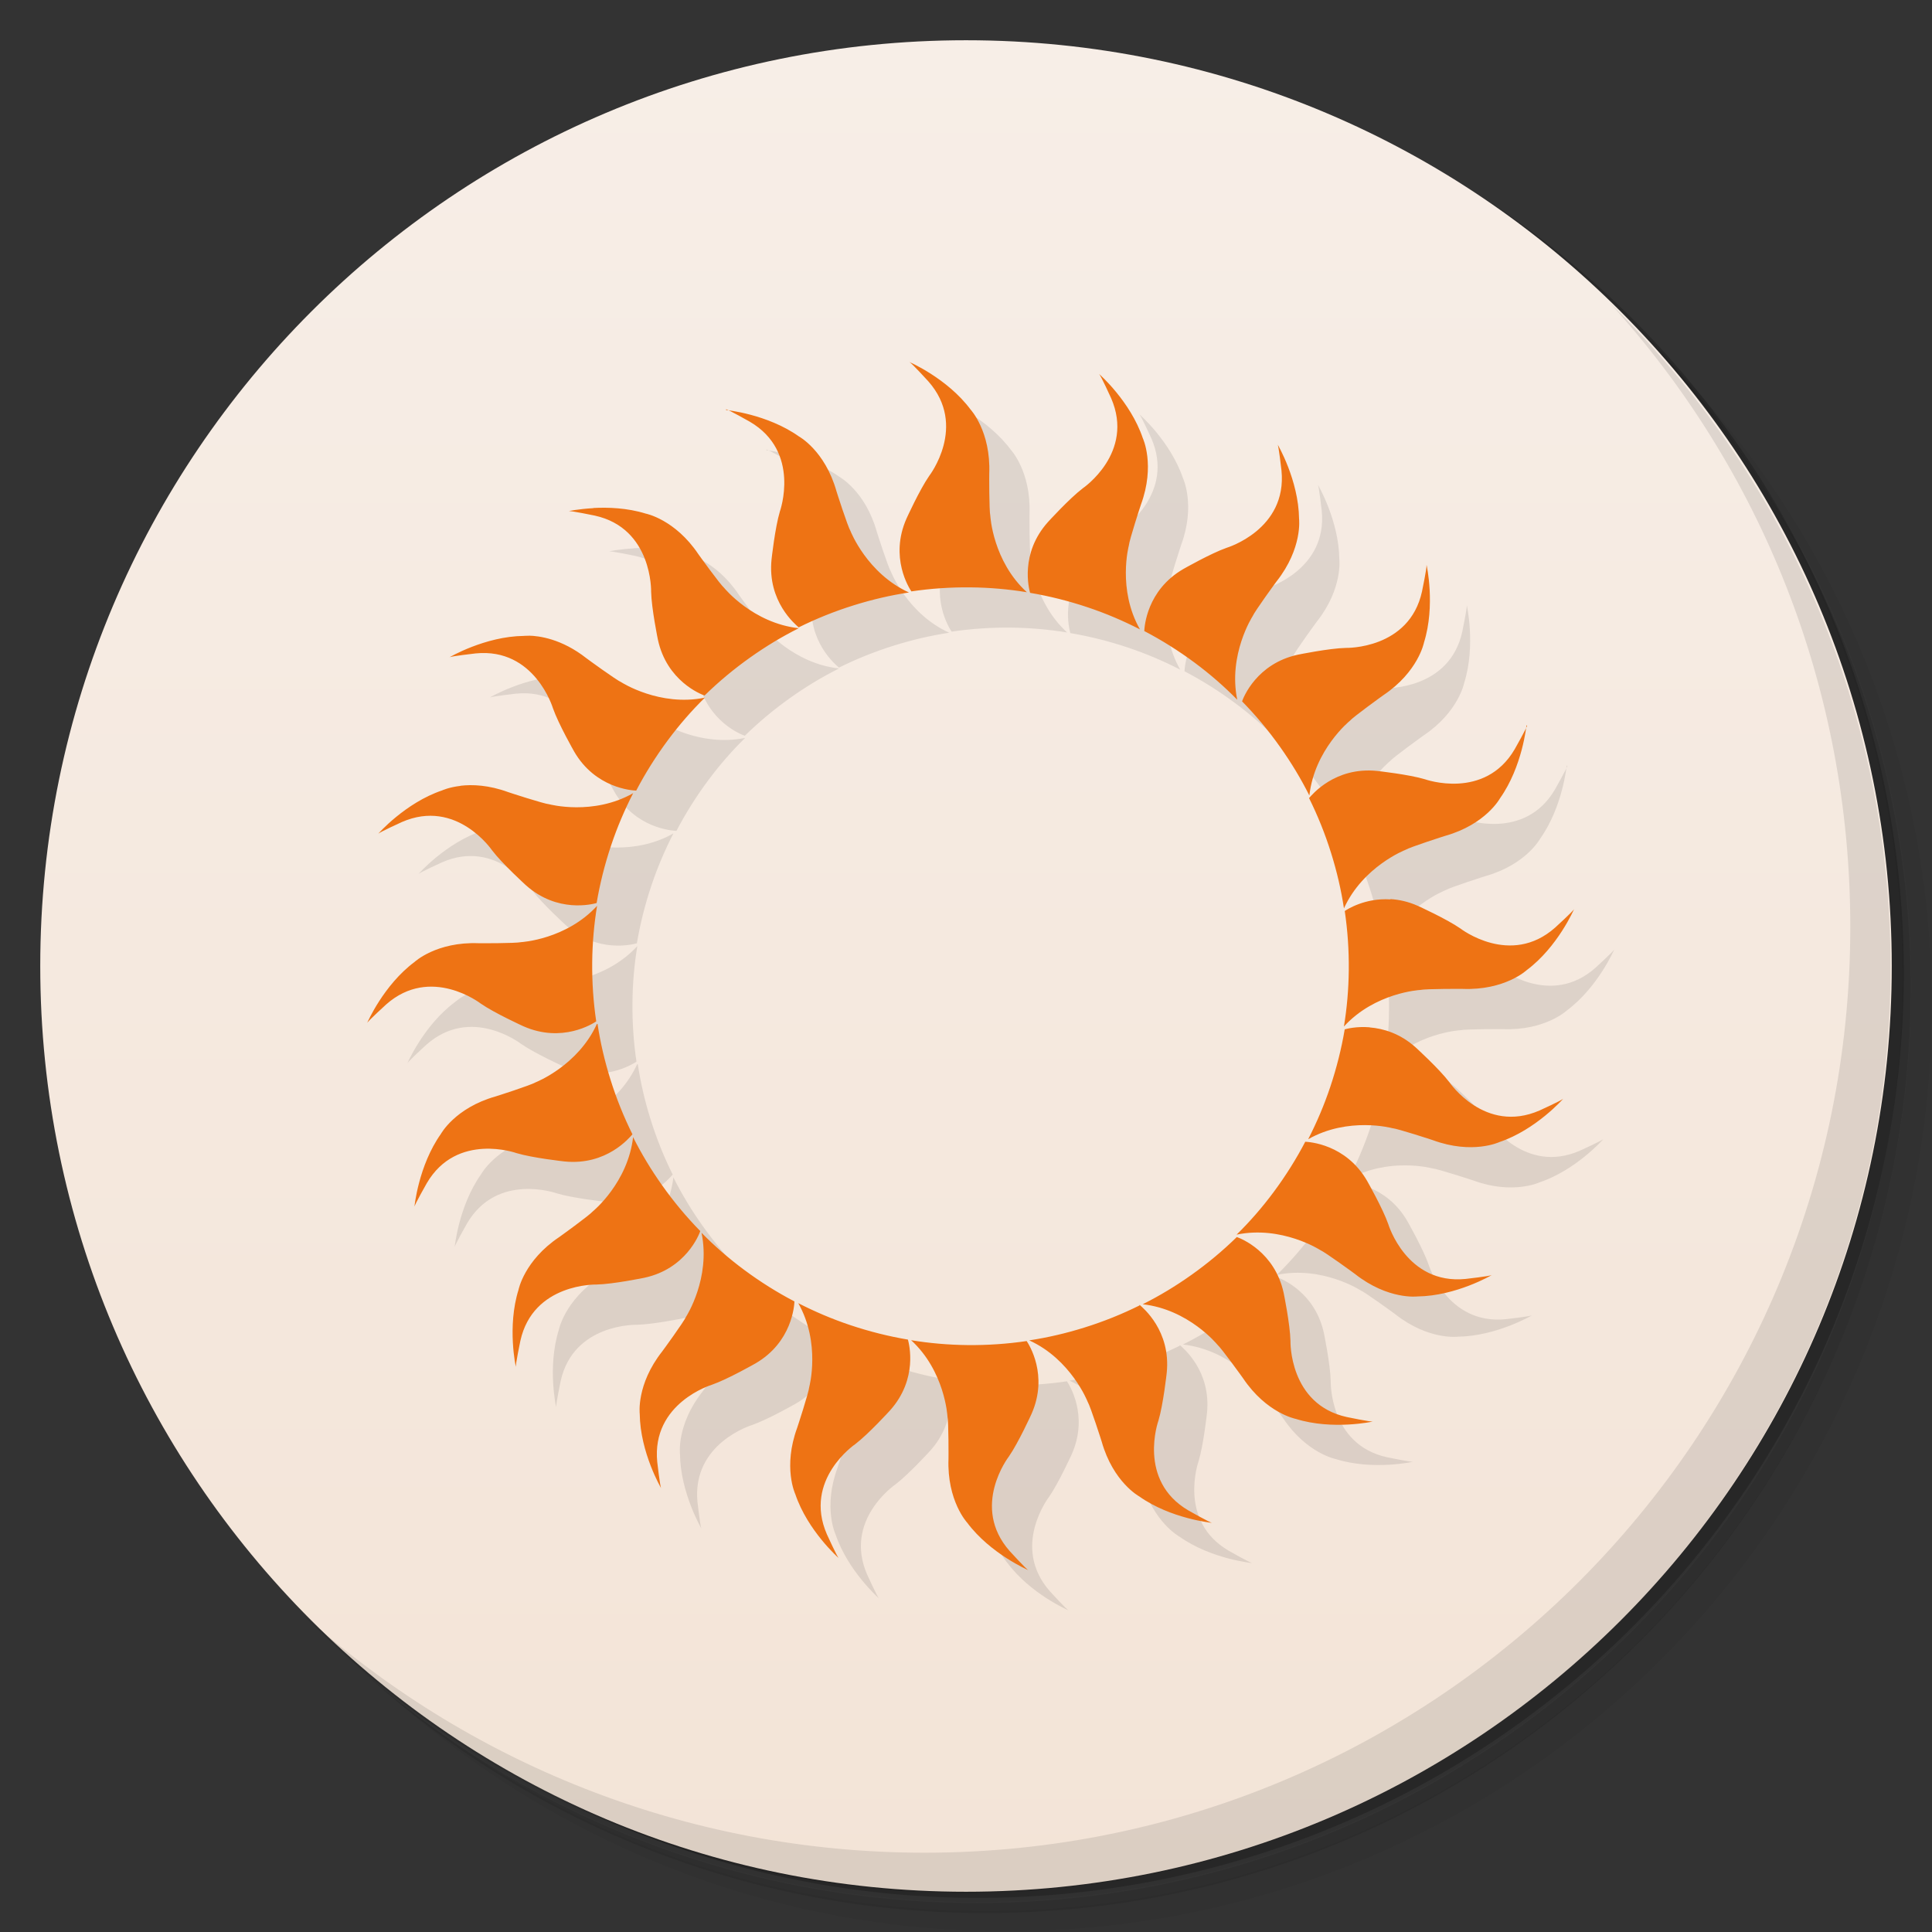 <svg version="1.1" viewBox="0 0 48 48" xmlns="http://www.w3.org/2000/svg">
 <rect x="0" y="0" width="48" height="48" fill="#333333" stroke="none"/>
 <defs>
  <linearGradient id="bg" x1="1" x2="47" gradientTransform="rotate(-90,24,24)" gradientUnits="userSpaceOnUse">
   <stop style="stop-color:#f3e4d7" offset="0"/>
   <stop style="stop-color:#f7eee7" offset="1"/>
  </linearGradient>
 </defs>
 <path d="m36.3 5c5.86 4.06 9.69 10.8 9.69 18.5 0 12.4-10.1 22.5-22.5 22.5-7.67 0-14.4-3.83-18.5-9.69 1.04 1.82 2.31 3.5 3.78 4.97 4.08 3.71 9.51 5.97 15.5 5.97 12.7 0 23-10.3 23-23 0-5.95-2.26-11.4-5.97-15.5-1.47-1.48-3.15-2.74-4.97-3.78zm4.97 3.78c3.85 4.11 6.22 9.64 6.22 15.7 0 12.7-10.3 23-23 23-6.08 0-11.6-2.36-15.7-6.22 4.16 4.14 9.88 6.72 16.2 6.72 12.7 0 23-10.3 23-23 0-6.34-2.58-12.1-6.72-16.2z" style="opacity:.05"/>
 <path d="m41.3 8.78c3.71 4.08 5.97 9.51 5.97 15.5 0 12.7-10.3 23-23 23-5.95 0-11.4-2.26-15.5-5.97 4.11 3.85 9.64 6.22 15.7 6.22 12.7 0 23-10.3 23-23 0-6.08-2.36-11.6-6.22-15.7z" style="opacity:.1"/>
 <path d="m31.2 2.38c8.62 3.15 14.8 11.4 14.8 21.1 0 12.4-10.1 22.5-22.5 22.5-9.71 0-18-6.14-21.1-14.8a23 23 0 0 0 44.9-7 23 23 0 0 0-16-21.9z" style="opacity:.2"/>
 <path d="m1 24c0-12.7 10.3-23 23-23s23 10.3 23 23-10.3 23-23 23-23-10.3-23-23z" style="fill:url(#bg)"/>
 <path d="m40 7.53c3.71 4.08 5.97 9.51 5.97 15.5 0 12.7-10.3 23-23 23-5.95 0-11.4-2.26-15.5-5.97 4.18 4.29 10 6.97 16.5 6.97 12.7 0 23-10.3 23-23 0-6.46-2.68-12.3-6.97-16.5z" style="opacity:.1"/>
 <path d="m23.6 10c0.043 0.012 0.463 0.473 0.463 0.473 0.983 1.11 0.023 2.35 0.023 2.35-0.239 0.344-0.564 1.06-0.564 1.06-0.427 0.964 0.067 1.73 0.121 1.81 0.479-0.071 0.972-0.105 1.47-0.1 0.479 0.005 0.946 0.046 1.4 0.121-0.846-0.772-0.908-1.89-0.908-1.89-0.032-0.141-0.028-1.06-0.027-1.06 0.04-1.05-0.465-1.59-0.465-1.59-0.575-0.773-1.52-1.18-1.52-1.18zm4.71 0.299c0.037 0.024 0.295 0.592 0.295 0.592 0.593 1.36-0.703 2.24-0.703 2.24-0.333 0.253-0.865 0.838-0.865 0.838-0.704 0.785-0.472 1.66-0.445 1.76 0.478 0.081 0.955 0.2 1.43 0.359 0.454 0.152 0.887 0.337 1.3 0.549-0.566-0.995-0.277-2.08-0.277-2.08 0.013-0.144 0.3-1.02 0.301-1.02 0.361-0.984 0.047-1.65 0.047-1.65-0.308-0.913-1.08-1.59-1.08-1.59zm-9.27 0.871c0.044-0.002 0.588 0.307 0.588 0.307 1.28 0.747 0.748 2.23 0.748 2.23-0.121 0.401-0.207 1.19-0.207 1.19-0.108 1.05 0.597 1.62 0.674 1.69 0.434-0.215 0.891-0.4 1.37-0.549 0.457-0.143 0.914-0.249 1.37-0.318-1.04-0.472-1.45-1.52-1.45-1.52-0.074-0.124-0.353-0.998-0.352-0.998-0.286-1.01-0.934-1.36-0.934-1.36-0.786-0.557-1.81-0.656-1.81-0.656zm13.7 0.865c0.028 0.035 0.098 0.654 0.098 0.654 0.146 1.47-1.36 1.92-1.36 1.92-0.395 0.138-1.08 0.529-1.08 0.529-0.912 0.529-0.964 1.44-0.969 1.54 0.429 0.224 0.85 0.488 1.25 0.785 0.384 0.285 0.738 0.593 1.06 0.922-0.231-1.12 0.379-2.07 0.379-2.07 0.057-0.132 0.599-0.874 0.6-0.873 0.648-0.824 0.557-1.55 0.557-1.55-0.011-0.963-0.533-1.85-0.533-1.85zm-17 1.59c-0.365 0.02-0.615 0.074-0.615 0.074 0.042-0.016 0.652 0.111 0.652 0.111 1.44 0.316 1.4 1.89 1.4 1.89 0.009 0.418 0.168 1.19 0.168 1.19 0.221 1.03 1.07 1.36 1.16 1.39 0.346-0.339 0.724-0.655 1.13-0.943 0.39-0.277 0.794-0.521 1.21-0.729-1.14-0.127-1.85-0.998-1.85-0.998-0.108-0.095-0.643-0.839-0.643-0.84-0.583-0.87-1.31-1.01-1.31-1.01-0.46-0.143-0.94-0.158-1.3-0.139zm20.7 1.42c0.016 0.042-0.111 0.652-0.111 0.652-0.316 1.44-1.89 1.4-1.89 1.4-0.418 0.009-1.19 0.168-1.19 0.168-1.03 0.221-1.36 1.07-1.39 1.16 0.339 0.346 0.655 0.724 0.943 1.13 0.277 0.39 0.521 0.794 0.729 1.21 0.127-1.14 0.998-1.85 0.998-1.85 0.095-0.108 0.839-0.643 0.84-0.643 0.87-0.583 1.01-1.31 1.01-1.31 0.287-0.92 0.064-1.92 0.064-1.92zm-22.3 1.75c-0.082-0.001-0.127 0.004-0.127 0.004-0.963 0.011-1.85 0.533-1.85 0.533 0.035-0.028 0.654-0.098 0.654-0.098 1.47-0.146 1.92 1.36 1.92 1.36 0.138 0.395 0.529 1.08 0.529 1.08 0.529 0.912 1.44 0.964 1.54 0.969 0.224-0.429 0.488-0.85 0.785-1.25 0.285-0.384 0.593-0.738 0.922-1.06-1.12 0.231-2.07-0.379-2.07-0.379-0.132-0.057-0.874-0.599-0.873-0.6-0.618-0.486-1.18-0.556-1.43-0.561zm24.8 2.23c0.002 0.044-0.307 0.588-0.307 0.588-0.747 1.28-2.23 0.748-2.23 0.748-0.401-0.121-1.19-0.207-1.19-0.207-1.05-0.108-1.62 0.597-1.69 0.674 0.215 0.434 0.4 0.891 0.549 1.37 0.143 0.457 0.249 0.914 0.318 1.37 0.472-1.04 1.52-1.45 1.52-1.45 0.124-0.074 0.998-0.353 0.998-0.352 1.01-0.286 1.36-0.934 1.36-0.934 0.557-0.786 0.656-1.81 0.656-1.81zm-26.5 1.5c-0.29 0.033-0.457 0.113-0.457 0.113-0.913 0.308-1.59 1.08-1.59 1.08 0.024-0.037 0.592-0.295 0.592-0.295 1.36-0.593 2.24 0.703 2.24 0.703 0.253 0.333 0.838 0.865 0.838 0.865 0.785 0.704 1.66 0.472 1.76 0.445 0.081-0.478 0.2-0.955 0.359-1.43 0.152-0.454 0.337-0.887 0.549-1.3-0.995 0.566-2.08 0.277-2.08 0.277-0.144-0.013-1.02-0.3-1.02-0.301-0.492-0.181-0.903-0.194-1.19-0.16zm23.1 2.82c-0.626-0.039-1.07 0.248-1.13 0.289 0.071 0.479 0.105 0.972 0.1 1.47-0.005 0.479-0.046 0.946-0.121 1.4 0.772-0.846 1.89-0.908 1.89-0.908 0.141-0.032 1.06-0.028 1.06-0.027 1.05 0.04 1.59-0.465 1.59-0.465 0.773-0.575 1.18-1.52 1.18-1.52-0.012 0.043-0.473 0.463-0.473 0.463-1.11 0.983-2.35 0.023-2.35 0.023-0.344-0.239-1.06-0.564-1.06-0.564-0.241-0.107-0.469-0.155-0.678-0.168zm-19.7 0.154c-0.772 0.846-1.89 0.908-1.89 0.908-0.141 0.032-1.06 0.028-1.06 0.027-1.05-0.04-1.59 0.465-1.59 0.465-0.773 0.575-1.18 1.52-1.18 1.52 0.012-0.043 0.473-0.463 0.473-0.463 1.11-0.983 2.35-0.023 2.35-0.023 0.344 0.239 1.06 0.564 1.06 0.564 0.964 0.427 1.73-0.067 1.81-0.121-0.071-0.479-0.105-0.972-0.1-1.47 0.005-0.479 0.046-0.946 0.121-1.4zm-0.01 2.94c-0.472 1.04-1.52 1.45-1.52 1.45-0.124 0.074-0.998 0.353-0.998 0.352-1.01 0.286-1.36 0.934-1.36 0.934-0.557 0.786-0.656 1.81-0.656 1.81-0.002-0.044 0.307-0.588 0.307-0.588 0.747-1.28 2.23-0.748 2.23-0.748 0.401 0.121 1.19 0.207 1.19 0.207 1.05 0.108 1.62-0.597 1.69-0.674-0.215-0.434-0.4-0.891-0.549-1.37-0.143-0.457-0.249-0.914-0.318-1.37zm19.2 0.084c-0.33-0.027-0.573 0.038-0.621 0.051-0.081 0.478-0.2 0.955-0.359 1.43-0.152 0.454-0.337 0.887-0.549 1.3 0.995-0.566 2.08-0.277 2.08-0.277 0.144 0.013 1.02 0.3 1.02 0.301 0.984 0.361 1.65 0.047 1.65 0.047 0.913-0.308 1.59-1.08 1.59-1.08-0.024 0.037-0.592 0.295-0.592 0.295-1.36 0.593-2.24-0.703-2.24-0.703-0.253-0.333-0.838-0.865-0.838-0.865-0.392-0.352-0.809-0.469-1.14-0.496zm-18.3 2.72c-0.127 1.14-0.998 1.85-0.998 1.85-0.095 0.108-0.839 0.643-0.84 0.643-0.87 0.583-1.01 1.31-1.01 1.31-0.287 0.92-0.064 1.92-0.064 1.92-0.016-0.042 0.111-0.652 0.111-0.652 0.316-1.44 1.89-1.4 1.89-1.4 0.418-0.009 1.19-0.168 1.19-0.168 1.03-0.221 1.36-1.07 1.39-1.16-0.339-0.346-0.655-0.724-0.943-1.13-0.277-0.39-0.521-0.794-0.729-1.21zm16.7 0.121c-0.224 0.429-0.488 0.85-0.785 1.25-0.285 0.384-0.593 0.738-0.922 1.06 1.12-0.231 2.07 0.379 2.07 0.379 0.132 0.057 0.874 0.599 0.873 0.6 0.824 0.648 1.55 0.557 1.55 0.557 0.963-0.011 1.85-0.533 1.85-0.533-0.035 0.028-0.654 0.098-0.654 0.098-1.47 0.146-1.92-1.36-1.92-1.36-0.138-0.395-0.529-1.08-0.529-1.08-0.529-0.912-1.44-0.964-1.54-0.969zm-15 2.27c0.231 1.12-0.379 2.07-0.379 2.07-0.057 0.132-0.599 0.874-0.6 0.873-0.648 0.824-0.557 1.55-0.557 1.55 0.011 0.963 0.533 1.85 0.533 1.85-0.028-0.035-0.098-0.654-0.098-0.654-0.146-1.47 1.36-1.92 1.36-1.92 0.395-0.138 1.08-0.529 1.08-0.529 0.912-0.529 0.964-1.44 0.969-1.54-0.429-0.224-0.85-0.488-1.25-0.785-0.384-0.285-0.738-0.593-1.06-0.922zm13.3 0.098c-0.346 0.339-0.724 0.655-1.13 0.943-0.39 0.277-0.794 0.521-1.21 0.729 1.14 0.127 1.85 0.998 1.85 0.998 0.108 0.095 0.643 0.839 0.643 0.84 0.583 0.87 1.31 1.01 1.31 1.01 0.92 0.287 1.92 0.064 1.92 0.064-0.042 0.016-0.652-0.111-0.652-0.111-1.44-0.316-1.4-1.89-1.4-1.89-0.009-0.418-0.168-1.19-0.168-1.19-0.221-1.03-1.07-1.36-1.16-1.39zm-10.9 1.64c0.566 0.995 0.277 2.08 0.277 2.08-0.013 0.144-0.3 1.02-0.301 1.02-0.361 0.984-0.047 1.65-0.047 1.65 0.308 0.913 1.08 1.59 1.08 1.59-0.037-0.024-0.295-0.592-0.295-0.592-0.593-1.36 0.703-2.24 0.703-2.24 0.333-0.253 0.865-0.838 0.865-0.838 0.704-0.785 0.472-1.66 0.445-1.76-0.478-0.081-0.955-0.2-1.43-0.359-0.454-0.152-0.887-0.337-1.3-0.549zm8.48 0.062c-0.434 0.215-0.891 0.4-1.37 0.549-0.457 0.143-0.914 0.249-1.37 0.318 1.04 0.472 1.45 1.52 1.45 1.52 0.074 0.124 0.353 0.998 0.352 0.998 0.286 1.01 0.934 1.36 0.934 1.36 0.786 0.557 1.81 0.656 1.81 0.656-0.044 0.002-0.588-0.307-0.588-0.307-1.28-0.747-0.748-2.23-0.748-2.23 0.121-0.401 0.207-1.19 0.207-1.19 0.108-1.05-0.597-1.62-0.674-1.69zm-5.68 0.857c0.846 0.772 0.908 1.89 0.908 1.89 0.032 0.141 0.028 1.06 0.027 1.06-0.04 1.05 0.465 1.59 0.465 1.59 0.575 0.773 1.52 1.18 1.52 1.18-0.043-0.012-0.463-0.473-0.463-0.473-0.983-1.11-0.023-2.35-0.023-2.35 0.239-0.344 0.564-1.06 0.564-1.06 0.427-0.964-0.067-1.73-0.121-1.81-0.479 0.071-0.972 0.105-1.47 0.1-0.479-0.005-0.946-0.046-1.4-0.121z" style="opacity:.1"/>
 <path d="m22.6 9c0.043 0.012 0.463 0.473 0.463 0.473 0.983 1.11 0.023 2.35 0.023 2.35-0.239 0.344-0.564 1.06-0.564 1.06-0.427 0.964 0.067 1.73 0.121 1.81 0.479-0.071 0.972-0.105 1.47-0.1 0.479 0.005 0.946 0.046 1.4 0.121-0.846-0.772-0.908-1.89-0.908-1.89-0.032-0.141-0.028-1.06-0.027-1.06 0.04-1.05-0.465-1.59-0.465-1.59-0.575-0.773-1.52-1.18-1.52-1.18zm4.71 0.299c0.037 0.024 0.295 0.592 0.295 0.592 0.593 1.36-0.703 2.24-0.703 2.24-0.333 0.253-0.865 0.838-0.865 0.838-0.704 0.785-0.472 1.66-0.445 1.76 0.478 0.081 0.955 0.2 1.43 0.359 0.454 0.152 0.887 0.337 1.3 0.549-0.566-0.995-0.277-2.08-0.277-2.08 0.013-0.144 0.3-1.02 0.301-1.02 0.361-0.984 0.047-1.65 0.047-1.65-0.308-0.913-1.08-1.59-1.08-1.59zm-9.27 0.871c0.044-0.002 0.588 0.307 0.588 0.307 1.28 0.747 0.748 2.23 0.748 2.23-0.121 0.401-0.207 1.19-0.207 1.19-0.108 1.05 0.597 1.62 0.674 1.69 0.434-0.215 0.891-0.4 1.37-0.549 0.457-0.143 0.914-0.249 1.37-0.318-1.04-0.472-1.45-1.52-1.45-1.52-0.074-0.124-0.353-0.998-0.352-0.998-0.286-1.01-0.934-1.36-0.934-1.36-0.786-0.557-1.81-0.656-1.81-0.656zm13.7 0.865c0.028 0.035 0.098 0.654 0.098 0.654 0.146 1.47-1.36 1.92-1.36 1.92-0.395 0.138-1.08 0.529-1.08 0.529-0.912 0.529-0.964 1.44-0.969 1.54 0.429 0.224 0.85 0.488 1.25 0.785 0.384 0.285 0.738 0.593 1.06 0.922-0.231-1.12 0.379-2.07 0.379-2.07 0.057-0.132 0.599-0.874 0.6-0.873 0.648-0.824 0.557-1.55 0.557-1.55-0.011-0.963-0.533-1.85-0.533-1.85zm-17 1.59c-0.365 0.02-0.615 0.074-0.615 0.074 0.042-0.016 0.652 0.111 0.652 0.111 1.44 0.316 1.4 1.89 1.4 1.89 0.009 0.418 0.168 1.19 0.168 1.19 0.221 1.03 1.07 1.36 1.16 1.39 0.346-0.339 0.724-0.655 1.13-0.943 0.39-0.277 0.794-0.521 1.21-0.729-1.14-0.127-1.85-0.998-1.85-0.998-0.108-0.095-0.643-0.839-0.643-0.84-0.583-0.87-1.31-1.01-1.31-1.01-0.46-0.143-0.94-0.158-1.3-0.139zm20.7 1.42c0.016 0.042-0.111 0.652-0.111 0.652-0.316 1.44-1.89 1.4-1.89 1.4-0.418 0.009-1.19 0.168-1.19 0.168-1.03 0.221-1.36 1.07-1.39 1.16 0.339 0.346 0.655 0.724 0.943 1.13 0.277 0.39 0.521 0.794 0.729 1.21 0.127-1.14 0.998-1.85 0.998-1.85 0.095-0.108 0.839-0.643 0.84-0.643 0.87-0.583 1.01-1.31 1.01-1.31 0.287-0.92 0.065-1.92 0.065-1.92zm-22.3 1.75c-0.082-0.001-0.127 0.004-0.127 0.004-0.963 0.011-1.85 0.533-1.85 0.533 0.035-0.028 0.654-0.098 0.654-0.098 1.47-0.146 1.92 1.36 1.92 1.36 0.138 0.395 0.529 1.08 0.529 1.08 0.529 0.912 1.44 0.964 1.54 0.969 0.224-0.429 0.488-0.85 0.785-1.25 0.285-0.384 0.593-0.738 0.922-1.06-1.12 0.231-2.07-0.379-2.07-0.379-0.132-0.057-0.874-0.599-0.873-0.6-0.618-0.486-1.18-0.556-1.43-0.561zm24.8 2.23c0.002 0.044-0.307 0.588-0.307 0.588-0.747 1.28-2.23 0.748-2.23 0.748-0.401-0.121-1.19-0.207-1.19-0.207-1.05-0.108-1.62 0.597-1.69 0.674 0.215 0.434 0.4 0.891 0.549 1.37 0.143 0.457 0.249 0.914 0.318 1.37 0.472-1.04 1.52-1.45 1.52-1.45 0.124-0.074 0.998-0.353 0.998-0.352 1.01-0.286 1.36-0.934 1.36-0.934 0.557-0.786 0.656-1.81 0.656-1.81zm-26.5 1.5c-0.29 0.034-0.457 0.113-0.457 0.113-0.913 0.308-1.59 1.08-1.59 1.08 0.024-0.037 0.592-0.295 0.592-0.295 1.36-0.593 2.24 0.703 2.24 0.703 0.253 0.333 0.838 0.865 0.838 0.865 0.785 0.704 1.66 0.472 1.76 0.445 0.081-0.478 0.2-0.955 0.359-1.43 0.152-0.454 0.337-0.887 0.549-1.3-0.995 0.566-2.08 0.277-2.08 0.277-0.144-0.013-1.02-0.3-1.02-0.301-0.492-0.181-0.903-0.194-1.19-0.16zm23.1 2.82c-0.626-0.039-1.07 0.248-1.13 0.289 0.071 0.479 0.105 0.972 0.1 1.47-0.005 0.479-0.046 0.946-0.121 1.4 0.772-0.846 1.89-0.908 1.89-0.908 0.141-0.032 1.06-0.028 1.06-0.027 1.05 0.04 1.59-0.465 1.59-0.465 0.773-0.575 1.18-1.52 1.18-1.52-0.012 0.043-0.473 0.463-0.473 0.463-1.11 0.983-2.35 0.023-2.35 0.023-0.344-0.239-1.06-0.564-1.06-0.564-0.241-0.107-0.469-0.155-0.678-0.168zm-19.7 0.154c-0.772 0.846-1.89 0.908-1.89 0.908-0.141 0.032-1.06 0.028-1.06 0.027-1.05-0.04-1.59 0.465-1.59 0.465-0.773 0.575-1.18 1.52-1.18 1.52 0.012-0.043 0.473-0.463 0.473-0.463 1.11-0.983 2.35-0.023 2.35-0.023 0.344 0.239 1.06 0.564 1.06 0.564 0.964 0.427 1.73-0.067 1.81-0.121-0.071-0.479-0.105-0.972-0.1-1.47 0.005-0.479 0.046-0.946 0.121-1.4zm-0.01 2.94c-0.472 1.04-1.52 1.45-1.52 1.45-0.124 0.074-0.998 0.353-0.998 0.352-1.01 0.286-1.36 0.934-1.36 0.934-0.557 0.786-0.656 1.81-0.656 1.81-0.002-0.044 0.307-0.588 0.307-0.588 0.747-1.28 2.23-0.748 2.23-0.748 0.401 0.121 1.19 0.207 1.19 0.207 1.05 0.108 1.62-0.597 1.69-0.674-0.215-0.434-0.4-0.891-0.549-1.37-0.143-0.457-0.249-0.914-0.318-1.37zm19.2 0.084c-0.33-0.027-0.573 0.038-0.621 0.051-0.081 0.478-0.2 0.955-0.359 1.43-0.152 0.454-0.337 0.887-0.549 1.3 0.995-0.566 2.08-0.277 2.08-0.277 0.144 0.013 1.02 0.3 1.02 0.301 0.984 0.361 1.65 0.047 1.65 0.047 0.913-0.308 1.59-1.08 1.59-1.08-0.024 0.037-0.592 0.295-0.592 0.295-1.36 0.593-2.24-0.703-2.24-0.703-0.253-0.333-0.838-0.865-0.838-0.865-0.392-0.352-0.809-0.469-1.14-0.496zm-18.3 2.72c-0.127 1.14-0.998 1.85-0.998 1.85-0.095 0.108-0.839 0.643-0.84 0.643-0.87 0.583-1.01 1.31-1.01 1.31-0.287 0.92-0.065 1.92-0.065 1.92-0.016-0.042 0.111-0.652 0.111-0.652 0.316-1.44 1.89-1.4 1.89-1.4 0.418-0.009 1.19-0.168 1.19-0.168 1.03-0.221 1.36-1.07 1.39-1.16-0.339-0.346-0.655-0.724-0.943-1.13-0.277-0.39-0.521-0.794-0.729-1.21zm16.7 0.121c-0.224 0.429-0.488 0.85-0.785 1.25-0.285 0.384-0.593 0.738-0.922 1.06 1.12-0.231 2.07 0.379 2.07 0.379 0.132 0.057 0.874 0.599 0.873 0.6 0.824 0.648 1.55 0.557 1.55 0.557 0.963-0.011 1.85-0.533 1.85-0.533-0.035 0.028-0.654 0.098-0.654 0.098-1.47 0.146-1.92-1.36-1.92-1.36-0.138-0.395-0.529-1.08-0.529-1.08-0.529-0.912-1.44-0.964-1.54-0.969zm-15 2.27c0.231 1.12-0.379 2.07-0.379 2.07-0.057 0.132-0.599 0.874-0.6 0.873-0.648 0.824-0.557 1.55-0.557 1.55 0.011 0.963 0.533 1.85 0.533 1.85-0.028-0.035-0.098-0.654-0.098-0.654-0.146-1.47 1.36-1.92 1.36-1.92 0.395-0.138 1.08-0.529 1.08-0.529 0.912-0.529 0.964-1.44 0.969-1.54-0.429-0.224-0.85-0.488-1.25-0.785-0.384-0.285-0.738-0.593-1.06-0.922zm13.3 0.098c-0.346 0.339-0.724 0.655-1.13 0.943-0.39 0.277-0.794 0.521-1.21 0.729 1.14 0.127 1.85 0.998 1.85 0.998 0.108 0.095 0.643 0.839 0.643 0.84 0.583 0.87 1.31 1.01 1.31 1.01 0.92 0.287 1.92 0.065 1.92 0.065-0.042 0.016-0.652-0.111-0.652-0.111-1.44-0.316-1.4-1.89-1.4-1.89-0.009-0.418-0.168-1.19-0.168-1.19-0.221-1.03-1.07-1.36-1.16-1.39zm-10.9 1.64c0.566 0.995 0.277 2.08 0.277 2.08-0.013 0.144-0.3 1.02-0.301 1.02-0.361 0.984-0.047 1.65-0.047 1.65 0.308 0.913 1.08 1.59 1.08 1.59-0.037-0.024-0.295-0.592-0.295-0.592-0.593-1.36 0.703-2.24 0.703-2.24 0.333-0.253 0.865-0.838 0.865-0.838 0.704-0.785 0.472-1.66 0.445-1.76-0.478-0.081-0.955-0.2-1.43-0.359-0.454-0.152-0.887-0.337-1.3-0.549zm8.48 0.062c-0.434 0.215-0.891 0.4-1.37 0.549-0.457 0.143-0.914 0.249-1.37 0.318 1.04 0.472 1.45 1.52 1.45 1.52 0.074 0.124 0.353 0.998 0.352 0.998 0.286 1.01 0.934 1.36 0.934 1.36 0.786 0.557 1.81 0.656 1.81 0.656-0.044 0.002-0.588-0.307-0.588-0.307-1.28-0.747-0.748-2.23-0.748-2.23 0.121-0.401 0.207-1.19 0.207-1.19 0.108-1.05-0.597-1.62-0.674-1.69zm-5.68 0.857c0.846 0.772 0.908 1.89 0.908 1.89 0.032 0.141 0.028 1.06 0.027 1.06-0.04 1.05 0.465 1.59 0.465 1.59 0.575 0.773 1.52 1.18 1.52 1.18-0.043-0.012-0.463-0.473-0.463-0.473-0.983-1.11-0.023-2.35-0.023-2.35 0.239-0.344 0.564-1.06 0.564-1.06 0.427-0.964-0.067-1.73-0.121-1.81-0.479 0.071-0.972 0.105-1.47 0.1-0.479-0.005-0.946-0.046-1.4-0.121z" style="fill:#ee7314"/>
</svg>
